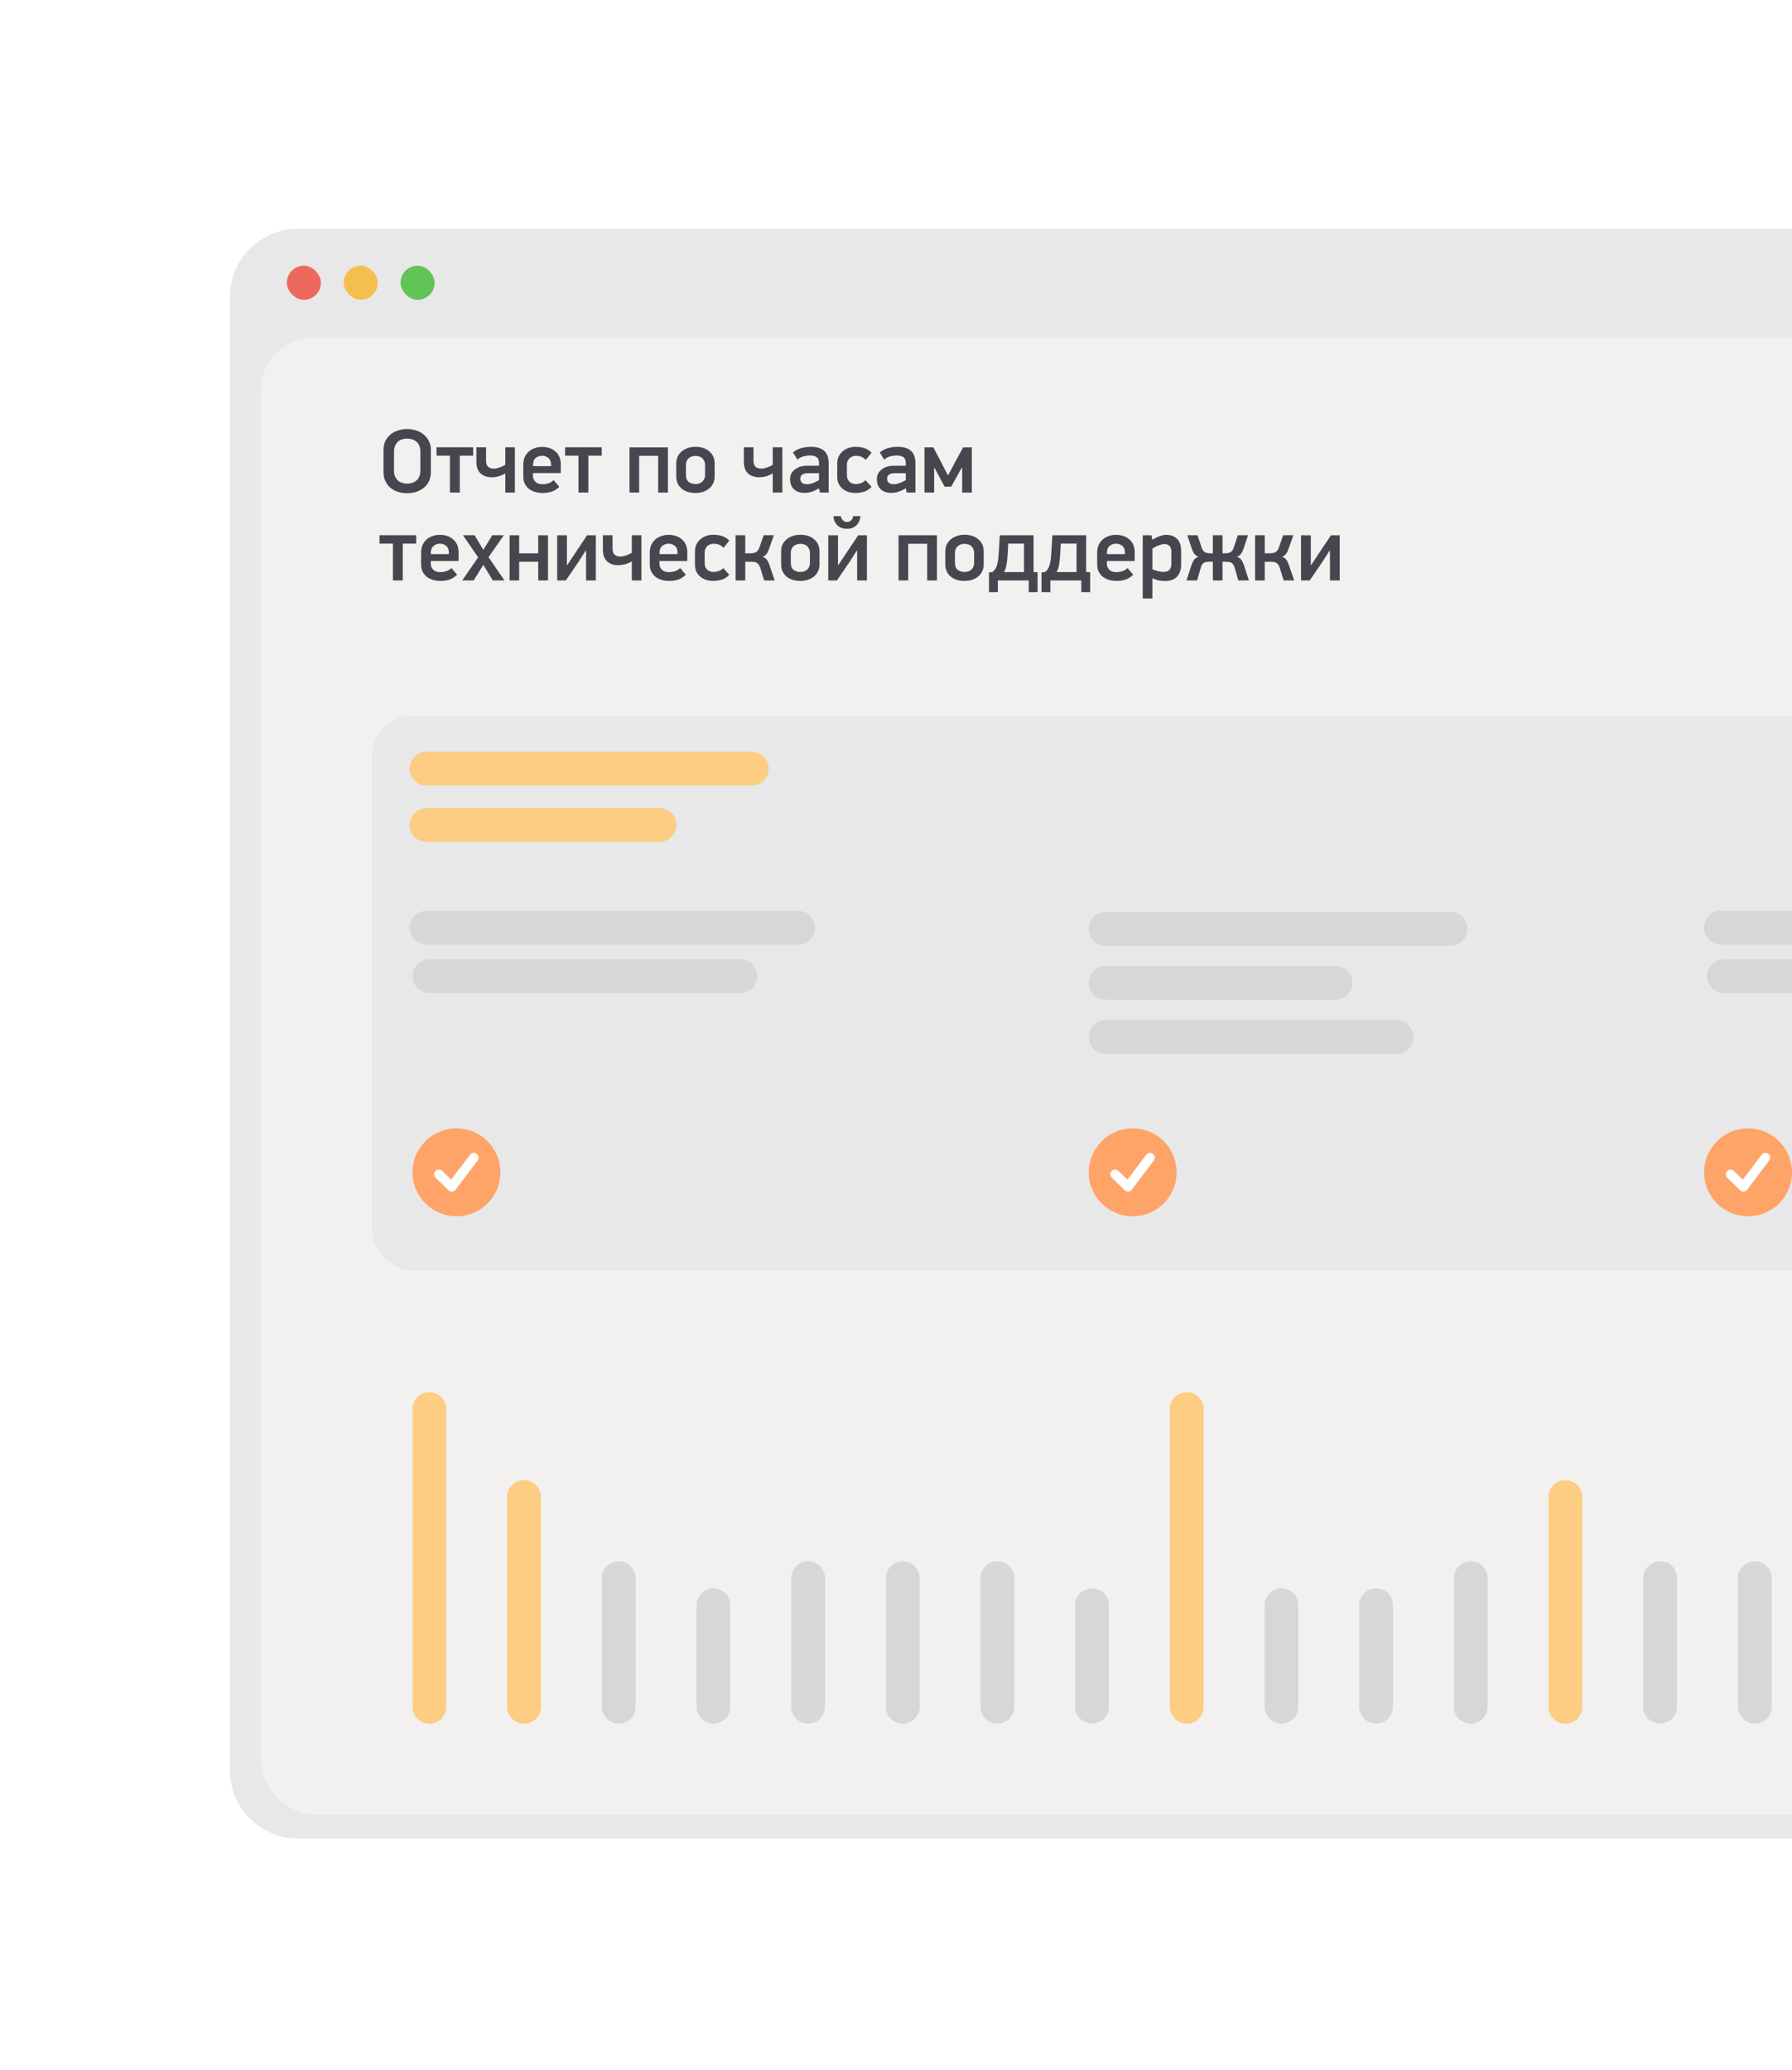 <svg width="265" height="306" viewBox="0 0 265 306" fill="none" xmlns="http://www.w3.org/2000/svg">
<g filter="url(#filter0_d_5042_89509)">
<path d="M34 27.088C34 21.517 38.517 17 44.088 17H353.912C359.483 17 364 21.517 364 27.088V33H34V27.088Z" fill="#E8E8E8"/>
<rect x="42.414" y="22.465" width="5.044" height="5.044" rx="2.522" fill="#ED695E"/>
<rect x="50.82" y="22.465" width="5.044" height="5.044" rx="2.522" fill="#F5BF4F"/>
<rect x="59.23" y="22.465" width="5.044" height="5.044" rx="2.522" fill="#61C454"/>
<path d="M34 33H364V244.912C364 250.483 359.483 255 353.912 255H44.088C38.517 255 34 250.483 34 244.912V33Z" fill="#E8E8E8"/>
<g clip-path="url(#clip0_5042_89509)">
<rect x="38.523" y="33" width="320.72" height="218.429" rx="8" fill="#F3F0F0"/>
<rect x="55" y="89" width="286" height="82" rx="6" fill="#E8E8E8"/>
<path fill-rule="evenodd" clip-rule="evenodd" d="M60.57 120.328C60.57 118.947 61.69 117.828 63.07 117.828H118.006C119.386 117.828 120.506 118.947 120.506 120.328C120.506 121.709 119.386 122.828 118.006 122.828H63.07C61.69 122.828 60.57 121.709 60.57 120.328Z" fill="#D7D7D7"/>
<path fill-rule="evenodd" clip-rule="evenodd" d="M252 120.328C252 118.947 253.119 117.828 254.5 117.828H309.435C310.816 117.828 311.935 118.947 311.935 120.328C311.935 121.709 310.816 122.828 309.435 122.828H254.5C253.119 122.828 252 121.709 252 120.328Z" fill="#D7D7D7"/>
<path fill-rule="evenodd" clip-rule="evenodd" d="M61 127.5C61 126.119 62.119 125 63.5 125H109.5C110.881 125 112 126.119 112 127.5C112 128.881 110.881 130 109.5 130H63.5C62.119 130 61 128.881 61 127.5Z" fill="#D7D7D7"/>
<path fill-rule="evenodd" clip-rule="evenodd" d="M252.43 127.5C252.43 126.119 253.549 125 254.93 125H300.93C302.31 125 303.43 126.119 303.43 127.5C303.43 128.881 302.31 130 300.93 130H254.93C253.549 130 252.43 128.881 252.43 127.5Z" fill="#D7D7D7"/>
<path fill-rule="evenodd" clip-rule="evenodd" d="M161 120.5C161 119.119 162.119 118 163.5 118H214.5C215.881 118 217 119.119 217 120.5C217 121.881 215.881 123 214.5 123H163.5C162.119 123 161 121.881 161 120.5Z" fill="#D7D7D7"/>
<path fill-rule="evenodd" clip-rule="evenodd" d="M161 128.5C161 127.119 162.119 126 163.5 126H197.5C198.881 126 200 127.119 200 128.5C200 129.881 198.881 131 197.5 131H163.5C162.119 131 161 129.881 161 128.5Z" fill="#D7D7D7"/>
<path fill-rule="evenodd" clip-rule="evenodd" d="M161 136.5C161 135.119 162.119 134 163.5 134H206.5C207.881 134 209 135.119 209 136.5C209 137.881 207.881 139 206.5 139H163.5C162.119 139 161 137.881 161 136.5Z" fill="#D7D7D7"/>
<path fill-rule="evenodd" clip-rule="evenodd" d="M60.57 96.812C60.57 95.432 61.69 94.312 63.07 94.312H111.178C112.558 94.312 113.678 95.432 113.678 96.812C113.678 98.193 112.558 99.312 111.178 99.312H63.07C61.69 99.312 60.57 98.193 60.57 96.812Z" fill="#FCCD82"/>
<path fill-rule="evenodd" clip-rule="evenodd" d="M60.57 105.156C60.57 103.776 61.69 102.656 63.07 102.656H97.521C98.902 102.656 100.021 103.776 100.021 105.156C100.021 106.537 98.902 107.656 97.521 107.656H63.07C61.69 107.656 60.57 106.537 60.57 105.156Z" fill="#FCCD82"/>
<path fill-rule="evenodd" clip-rule="evenodd" d="M67.5 163C71.09 163 74 160.09 74 156.5C74 152.91 71.09 150 67.5 150C63.91 150 61 152.91 61 156.5C61 160.09 63.91 163 67.5 163Z" fill="#FFA469"/>
<path fill-rule="evenodd" clip-rule="evenodd" d="M65.394 156.294C65.122 156.022 64.68 156.022 64.407 156.294C64.135 156.567 64.135 157.008 64.407 157.281L66.317 159.147C66.621 159.451 67.125 159.41 67.376 159.061L70.635 154.73C70.86 154.417 70.788 153.981 70.476 153.756C70.163 153.531 69.727 153.603 69.502 153.915L66.723 157.58L65.394 156.294Z" fill="white"/>
<path fill-rule="evenodd" clip-rule="evenodd" d="M167.5 163C171.09 163 174 160.09 174 156.5C174 152.91 171.09 150 167.5 150C163.91 150 161 152.91 161 156.5C161 160.09 163.91 163 167.5 163Z" fill="#FFA469"/>
<path fill-rule="evenodd" clip-rule="evenodd" d="M165.394 156.294C165.122 156.022 164.68 156.022 164.407 156.294C164.135 156.567 164.135 157.008 164.407 157.281L166.317 159.147C166.621 159.451 167.125 159.41 167.376 159.061L170.635 154.73C170.86 154.417 170.789 153.981 170.476 153.756C170.163 153.531 169.727 153.603 169.502 153.915L166.723 157.58L165.394 156.294Z" fill="white"/>
<path fill-rule="evenodd" clip-rule="evenodd" d="M258.5 163C262.09 163 265 160.09 265 156.5C265 152.91 262.09 150 258.5 150C254.91 150 252 152.91 252 156.5C252 160.09 254.91 163 258.5 163Z" fill="#FFA469"/>
<path fill-rule="evenodd" clip-rule="evenodd" d="M256.394 156.294C256.122 156.022 255.68 156.022 255.407 156.294C255.135 156.567 255.135 157.008 255.407 157.281L257.317 159.147C257.621 159.451 258.125 159.41 258.376 159.061L261.635 154.73C261.86 154.417 261.789 153.981 261.476 153.756C261.163 153.531 260.727 153.603 260.502 153.915L257.723 157.58L256.394 156.294Z" fill="white"/>
<path fill-rule="evenodd" clip-rule="evenodd" d="M91.5 238C90.119 238 89 236.881 89 235.5L89 216.5C89 215.119 90.119 214 91.5 214C92.881 214 94 215.119 94 216.5L94 235.5C94 236.881 92.881 238 91.5 238Z" fill="#D7D7D7"/>
<path fill-rule="evenodd" clip-rule="evenodd" d="M147.5 238C146.119 238 145 236.881 145 235.5L145 216.5C145 215.119 146.119 214 147.5 214C148.881 214 150 215.119 150 216.5L150 235.5C150 236.881 148.881 238 147.5 238Z" fill="#D7D7D7"/>
<path fill-rule="evenodd" clip-rule="evenodd" d="M259.5 238C258.119 238 257 236.881 257 235.5L257 216.5C257 215.119 258.119 214 259.5 214C260.881 214 262 215.119 262 216.5L262 235.5C262 236.881 260.881 238 259.5 238Z" fill="#D7D7D7"/>
<path fill-rule="evenodd" clip-rule="evenodd" d="M133.5 238C132.119 238 131 236.881 131 235.5L131 216.5C131 215.119 132.119 214 133.5 214C134.881 214 136 215.119 136 216.5L136 235.5C136 236.881 134.881 238 133.5 238Z" fill="#D7D7D7"/>
<path fill-rule="evenodd" clip-rule="evenodd" d="M245.5 238C244.119 238 243 236.881 243 235.5L243 216.5C243 215.119 244.119 214 245.5 214C246.881 214 248 215.119 248 216.5L248 235.5C248 236.881 246.881 238 245.5 238Z" fill="#D7D7D7"/>
<path fill-rule="evenodd" clip-rule="evenodd" d="M119.5 238C118.119 238 117 236.881 117 235.5L117 216.5C117 215.119 118.119 214 119.5 214C120.881 214 122 215.119 122 216.5L122 235.5C122 236.881 120.881 238 119.5 238Z" fill="#D7D7D7"/>
<path fill-rule="evenodd" clip-rule="evenodd" d="M217.5 238C216.119 238 215 236.881 215 235.5L215 216.5C215 215.119 216.119 214 217.5 214C218.881 214 220 215.119 220 216.5L220 235.5C220 236.881 218.881 238 217.5 238Z" fill="#D7D7D7"/>
<path fill-rule="evenodd" clip-rule="evenodd" d="M105.5 238C104.119 238 103 236.881 103 235.5L103 220.5C103 219.119 104.119 218 105.5 218C106.881 218 108 219.119 108 220.5L108 235.5C108 236.881 106.881 238 105.5 238Z" fill="#D7D7D7"/>
<path fill-rule="evenodd" clip-rule="evenodd" d="M203.5 238C202.119 238 201 236.881 201 235.5L201 220.5C201 219.119 202.119 218 203.5 218C204.881 218 206 219.119 206 220.5L206 235.5C206 236.881 204.881 238 203.5 238Z" fill="#D7D7D7"/>
<path fill-rule="evenodd" clip-rule="evenodd" d="M161.5 238C160.119 238 159 236.881 159 235.5L159 220.5C159 219.119 160.119 218 161.5 218C162.881 218 164 219.119 164 220.5L164 235.5C164 236.881 162.881 238 161.5 238Z" fill="#D7D7D7"/>
<path fill-rule="evenodd" clip-rule="evenodd" d="M189.5 238C188.119 238 187 236.881 187 235.5L187 220.5C187 219.119 188.119 218 189.5 218C190.881 218 192 219.119 192 220.5L192 235.5C192 236.881 190.881 238 189.5 238Z" fill="#D7D7D7"/>
<path fill-rule="evenodd" clip-rule="evenodd" d="M63.5 238C62.119 238 61 236.881 61 235.5L61 191.5C61 190.119 62.119 189 63.5 189C64.881 189 66 190.119 66 191.5L66 235.5C66 236.881 64.881 238 63.5 238Z" fill="#FCCD82"/>
<path fill-rule="evenodd" clip-rule="evenodd" d="M175.5 238C174.119 238 173 236.881 173 235.5L173 191.5C173 190.119 174.119 189 175.5 189C176.881 189 178 190.119 178 191.5L178 235.5C178 236.881 176.881 238 175.5 238Z" fill="#FCCD82"/>
<path fill-rule="evenodd" clip-rule="evenodd" d="M77.5 238C76.119 238 75 236.881 75 235.5L75 204.5C75 203.119 76.119 202 77.5 202C78.881 202 80 203.119 80 204.5L80 235.5C80 236.881 78.881 238 77.5 238Z" fill="#FCCD82"/>
<path fill-rule="evenodd" clip-rule="evenodd" d="M231.5 238C230.119 238 229 236.881 229 235.5L229 204.5C229 203.119 230.119 202 231.5 202C232.881 202 234 203.119 234 204.5L234 235.5C234 236.881 232.881 238 231.5 238Z" fill="#FCCD82"/>
<path d="M63.717 52.992C63.717 53.477 63.627 53.913 63.447 54.3C63.267 54.687 63.015 55.015 62.691 55.285C62.377 55.546 62.003 55.748 61.572 55.892C61.149 56.027 60.695 56.094 60.209 56.094C59.714 56.094 59.251 56.027 58.819 55.892C58.397 55.748 58.028 55.546 57.713 55.285C57.407 55.015 57.165 54.687 56.985 54.3C56.805 53.913 56.715 53.477 56.715 52.992V49.686C56.715 49.201 56.805 48.769 56.985 48.391C57.174 48.014 57.425 47.694 57.74 47.434C58.055 47.164 58.424 46.961 58.846 46.826C59.269 46.682 59.723 46.611 60.209 46.611C60.686 46.611 61.135 46.682 61.558 46.826C61.99 46.97 62.363 47.177 62.678 47.447C63.002 47.708 63.253 48.032 63.433 48.418C63.622 48.796 63.717 49.228 63.717 49.713V52.992ZM62.165 49.943C62.165 49.61 62.111 49.322 62.003 49.079C61.895 48.837 61.752 48.639 61.572 48.486C61.392 48.324 61.18 48.207 60.938 48.135C60.704 48.063 60.461 48.027 60.209 48.027C59.948 48.027 59.701 48.063 59.467 48.135C59.233 48.207 59.026 48.324 58.846 48.486C58.676 48.639 58.536 48.837 58.428 49.079C58.32 49.322 58.266 49.61 58.266 49.943V52.762C58.266 53.104 58.32 53.396 58.428 53.639C58.536 53.882 58.68 54.08 58.86 54.233C59.04 54.386 59.247 54.498 59.481 54.57C59.714 54.642 59.957 54.678 60.209 54.678C60.461 54.678 60.704 54.642 60.938 54.57C61.18 54.498 61.392 54.386 61.572 54.233C61.752 54.08 61.895 53.882 62.003 53.639C62.111 53.396 62.165 53.104 62.165 52.762V49.943ZM67.993 50.55V56H66.536V50.55H64.553V49.309H69.976V50.55H67.993ZM71.878 49.309V51.265C71.878 51.706 71.981 52.016 72.188 52.196C72.404 52.376 72.683 52.465 73.024 52.465C73.267 52.465 73.537 52.416 73.834 52.317C74.139 52.218 74.436 52.079 74.724 51.899V49.309H76.141V56H74.724V53.181C74.292 53.414 73.915 53.567 73.591 53.639C73.276 53.711 72.993 53.747 72.741 53.747C72.031 53.747 71.468 53.554 71.055 53.167C70.65 52.78 70.448 52.205 70.448 51.44V49.309H71.878ZM78.813 53.127V53.464C78.813 53.698 78.854 53.9 78.935 54.071C79.016 54.233 79.119 54.368 79.245 54.476C79.38 54.575 79.533 54.651 79.704 54.705C79.884 54.75 80.068 54.772 80.257 54.772C80.464 54.772 80.711 54.736 80.999 54.664C81.296 54.593 81.588 54.426 81.876 54.165C82.02 54.336 82.159 54.503 82.294 54.664C82.438 54.817 82.577 54.979 82.712 55.15C82.334 55.519 81.934 55.766 81.511 55.892C81.098 56.009 80.68 56.068 80.257 56.068C79.87 56.068 79.501 56.018 79.151 55.919C78.809 55.82 78.503 55.672 78.233 55.474C77.972 55.267 77.766 55.011 77.613 54.705C77.46 54.399 77.383 54.039 77.383 53.626V51.872C77.383 51.467 77.451 51.103 77.586 50.779C77.73 50.455 77.927 50.181 78.179 49.956C78.431 49.731 78.723 49.56 79.056 49.444C79.389 49.318 79.753 49.255 80.149 49.255C80.554 49.255 80.927 49.313 81.269 49.43C81.61 49.547 81.903 49.718 82.145 49.943C82.397 50.159 82.591 50.424 82.726 50.739C82.861 51.053 82.928 51.413 82.928 51.818V53.127H78.813ZM81.484 51.899C81.484 51.431 81.354 51.094 81.093 50.887C80.832 50.671 80.522 50.563 80.162 50.563C79.803 50.563 79.488 50.676 79.218 50.901C78.957 51.116 78.827 51.445 78.827 51.885V52.101H81.484V51.899ZM87.004 50.55V56H85.547V50.55H83.564V49.309H88.987V50.55H87.004ZM97.324 56V50.577H94.518V56H93.088V49.322H98.768V56H97.324ZM105.683 53.639C105.683 54.035 105.602 54.386 105.44 54.691C105.287 54.997 105.076 55.254 104.806 55.46C104.545 55.658 104.244 55.811 103.902 55.919C103.56 56.018 103.205 56.068 102.836 56.068C102.459 56.068 102.094 56.018 101.744 55.919C101.402 55.811 101.101 55.658 100.84 55.46C100.588 55.254 100.386 54.997 100.233 54.691C100.08 54.386 100.003 54.035 100.003 53.639V51.697C100.003 51.301 100.08 50.95 100.233 50.644C100.395 50.339 100.606 50.082 100.867 49.875C101.128 49.668 101.429 49.511 101.771 49.403C102.112 49.295 102.472 49.241 102.85 49.241C103.255 49.241 103.628 49.295 103.97 49.403C104.311 49.511 104.608 49.673 104.86 49.889C105.121 50.096 105.323 50.352 105.467 50.658C105.611 50.964 105.683 51.314 105.683 51.71V53.639ZM104.266 51.953C104.266 51.701 104.221 51.49 104.131 51.319C104.051 51.139 103.943 50.995 103.808 50.887C103.673 50.779 103.52 50.703 103.349 50.658C103.178 50.604 103.012 50.577 102.85 50.577C102.688 50.577 102.522 50.604 102.351 50.658C102.18 50.703 102.027 50.779 101.892 50.887C101.757 50.995 101.645 51.139 101.555 51.319C101.474 51.49 101.433 51.701 101.433 51.953V53.369C101.433 53.873 101.573 54.228 101.852 54.435C102.13 54.642 102.463 54.745 102.85 54.745C103.012 54.745 103.178 54.723 103.349 54.678C103.52 54.624 103.673 54.543 103.808 54.435C103.943 54.327 104.051 54.188 104.131 54.017C104.221 53.837 104.266 53.621 104.266 53.369V51.953ZM111.427 49.309V51.265C111.427 51.706 111.53 52.016 111.737 52.196C111.953 52.376 112.232 52.465 112.574 52.465C112.817 52.465 113.086 52.416 113.383 52.317C113.689 52.218 113.986 52.079 114.273 51.899V49.309H115.69V56H114.273V53.181C113.842 53.414 113.464 53.567 113.14 53.639C112.825 53.711 112.542 53.747 112.29 53.747C111.58 53.747 111.018 53.554 110.604 53.167C110.199 52.78 109.997 52.205 109.997 51.44V49.309H111.427ZM121.088 55.393C120.611 55.663 120.206 55.843 119.874 55.932C119.55 56.014 119.249 56.054 118.97 56.054C118.304 56.054 117.783 55.874 117.405 55.514C117.027 55.155 116.838 54.66 116.838 54.03C116.838 53.662 116.919 53.351 117.081 53.099C117.243 52.848 117.445 52.645 117.688 52.492C117.931 52.331 118.192 52.214 118.471 52.142C118.758 52.07 119.024 52.034 119.267 52.034H121.115V51.629C121.115 51.233 121.002 50.95 120.777 50.779C120.553 50.608 120.206 50.523 119.739 50.523C119.514 50.523 119.235 50.559 118.902 50.631C118.579 50.694 118.25 50.86 117.918 51.13L117.256 50.064C117.706 49.722 118.156 49.502 118.606 49.403C119.064 49.295 119.487 49.241 119.874 49.241C120.791 49.241 121.466 49.444 121.897 49.848C122.329 50.253 122.545 50.869 122.545 51.697V56H121.25L121.128 55.42L121.088 55.393ZM121.115 53.14H119.509C119.383 53.14 119.253 53.149 119.118 53.167C118.983 53.185 118.857 53.225 118.74 53.288C118.633 53.342 118.538 53.423 118.457 53.531C118.385 53.639 118.349 53.788 118.349 53.976C118.349 54.228 118.439 54.426 118.619 54.57C118.799 54.705 119.037 54.772 119.334 54.772C119.496 54.772 119.658 54.754 119.82 54.718C119.982 54.673 120.139 54.624 120.292 54.57C120.454 54.507 120.602 54.44 120.737 54.368C120.881 54.296 121.007 54.228 121.115 54.165V53.14ZM128.882 55.164C128.522 55.532 128.14 55.775 127.735 55.892C127.331 56.009 126.926 56.068 126.521 56.068C126.144 56.068 125.788 56.014 125.456 55.906C125.123 55.798 124.835 55.64 124.592 55.433C124.349 55.227 124.156 54.979 124.012 54.691C123.877 54.395 123.81 54.057 123.81 53.68V51.697C123.81 51.301 123.886 50.95 124.039 50.644C124.192 50.339 124.394 50.082 124.646 49.875C124.898 49.668 125.186 49.511 125.51 49.403C125.833 49.295 126.166 49.241 126.508 49.241C126.706 49.241 126.908 49.255 127.115 49.282C127.322 49.3 127.524 49.34 127.722 49.403C127.929 49.457 128.127 49.542 128.316 49.66C128.513 49.767 128.702 49.916 128.882 50.105L128.046 51.17C127.74 50.892 127.466 50.721 127.223 50.658C126.989 50.595 126.782 50.563 126.602 50.563C126.449 50.563 126.292 50.59 126.13 50.644C125.968 50.689 125.82 50.766 125.685 50.874C125.559 50.981 125.451 51.125 125.361 51.305C125.28 51.476 125.24 51.688 125.24 51.939V53.369C125.24 53.621 125.276 53.837 125.348 54.017C125.429 54.188 125.532 54.327 125.658 54.435C125.784 54.543 125.928 54.624 126.09 54.678C126.251 54.723 126.418 54.745 126.589 54.745C126.778 54.745 127.007 54.705 127.277 54.624C127.547 54.534 127.789 54.386 128.005 54.179L128.882 55.164ZM133.92 55.393C133.443 55.663 133.038 55.843 132.705 55.932C132.382 56.014 132.08 56.054 131.802 56.054C131.136 56.054 130.614 55.874 130.237 55.514C129.859 55.155 129.67 54.66 129.67 54.03C129.67 53.662 129.751 53.351 129.913 53.099C130.075 52.848 130.277 52.645 130.52 52.492C130.763 52.331 131.024 52.214 131.302 52.142C131.59 52.07 131.856 52.034 132.098 52.034H133.947V51.629C133.947 51.233 133.834 50.95 133.609 50.779C133.384 50.608 133.038 50.523 132.571 50.523C132.346 50.523 132.067 50.559 131.734 50.631C131.41 50.694 131.082 50.86 130.749 51.13L130.088 50.064C130.538 49.722 130.988 49.502 131.437 49.403C131.896 49.295 132.319 49.241 132.705 49.241C133.623 49.241 134.297 49.444 134.729 49.848C135.161 50.253 135.377 50.869 135.377 51.697V56H134.081L133.96 55.42L133.92 55.393ZM133.947 53.14H132.341C132.215 53.14 132.085 53.149 131.95 53.167C131.815 53.185 131.689 53.225 131.572 53.288C131.464 53.342 131.37 53.423 131.289 53.531C131.217 53.639 131.181 53.788 131.181 53.976C131.181 54.228 131.271 54.426 131.451 54.57C131.631 54.705 131.869 54.772 132.166 54.772C132.328 54.772 132.49 54.754 132.651 54.718C132.813 54.673 132.971 54.624 133.124 54.57C133.286 54.507 133.434 54.44 133.569 54.368C133.713 54.296 133.839 54.228 133.947 54.165V53.14ZM140.23 53.41L141.35 51.305L142.429 49.322H143.711V56H142.281V52.344H142.213L140.662 55.137H139.69L138.948 53.761L138.22 52.385H138.139V56H136.709V49.322H138.018L139.083 51.332L140.149 53.41H140.23ZM59.562 63.55V69H58.105V63.55H56.121V62.309H61.545V63.55H59.562ZM63.702 66.126V66.464C63.702 66.698 63.743 66.9 63.824 67.071C63.905 67.233 64.008 67.368 64.134 67.476C64.269 67.575 64.422 67.651 64.593 67.705C64.773 67.75 64.957 67.772 65.146 67.772C65.353 67.772 65.6 67.736 65.888 67.664C66.185 67.593 66.477 67.426 66.765 67.165C66.909 67.336 67.048 67.503 67.183 67.664C67.327 67.817 67.466 67.979 67.601 68.15C67.223 68.519 66.823 68.766 66.4 68.892C65.987 69.009 65.569 69.067 65.146 69.067C64.759 69.067 64.39 69.018 64.04 68.919C63.698 68.82 63.392 68.672 63.122 68.474C62.861 68.267 62.655 68.011 62.502 67.705C62.349 67.399 62.272 67.039 62.272 66.626V64.872C62.272 64.467 62.34 64.103 62.475 63.779C62.619 63.455 62.816 63.181 63.068 62.956C63.32 62.731 63.612 62.56 63.945 62.444C64.278 62.318 64.642 62.255 65.038 62.255C65.443 62.255 65.816 62.313 66.158 62.43C66.499 62.547 66.792 62.718 67.034 62.943C67.286 63.159 67.48 63.424 67.615 63.739C67.749 64.053 67.817 64.413 67.817 64.818V66.126H63.702ZM66.374 64.899C66.374 64.431 66.243 64.094 65.982 63.887C65.721 63.671 65.411 63.563 65.051 63.563C64.692 63.563 64.377 63.676 64.107 63.901C63.846 64.116 63.716 64.445 63.716 64.885V65.101H66.374V64.899ZM72.877 69L71.475 66.693L70.044 69H68.345L70.706 65.587L68.466 62.309H70.179L71.475 64.481L72.796 62.309H74.51L72.243 65.56L74.604 69H72.877ZM79.592 69V66.234H76.773V69H75.356V62.322H76.773V64.993H79.592V62.322H81.036V69H79.592ZM86.6 64.602L85.534 66.275L83.672 69H82.391V62.322H83.834V66.707H83.888L84.873 65.236L86.816 62.322H88.111V69H86.667V64.602H86.6ZM90.585 62.309V64.265C90.585 64.706 90.689 65.016 90.895 65.196C91.111 65.376 91.39 65.466 91.732 65.466C91.975 65.466 92.245 65.416 92.541 65.317C92.847 65.218 93.144 65.079 93.432 64.899V62.309H94.848V69H93.432V66.18C93 66.414 92.622 66.567 92.299 66.639C91.984 66.711 91.7 66.747 91.449 66.747C90.738 66.747 90.176 66.554 89.762 66.167C89.358 65.78 89.155 65.205 89.155 64.44V62.309H90.585ZM97.521 66.126V66.464C97.521 66.698 97.561 66.9 97.642 67.071C97.723 67.233 97.827 67.368 97.953 67.476C98.088 67.575 98.24 67.651 98.411 67.705C98.591 67.75 98.775 67.772 98.964 67.772C99.171 67.772 99.418 67.736 99.706 67.664C100.003 67.593 100.295 67.426 100.583 67.165C100.727 67.336 100.867 67.503 101.001 67.664C101.145 67.817 101.285 67.979 101.42 68.15C101.042 68.519 100.642 68.766 100.219 68.892C99.805 69.009 99.387 69.067 98.964 69.067C98.578 69.067 98.209 69.018 97.858 68.919C97.516 68.82 97.211 68.672 96.941 68.474C96.68 68.267 96.473 68.011 96.32 67.705C96.167 67.399 96.091 67.039 96.091 66.626V64.872C96.091 64.467 96.158 64.103 96.293 63.779C96.437 63.455 96.635 63.181 96.887 62.956C97.139 62.731 97.431 62.56 97.764 62.444C98.097 62.318 98.461 62.255 98.856 62.255C99.261 62.255 99.634 62.313 99.976 62.43C100.318 62.547 100.61 62.718 100.853 62.943C101.105 63.159 101.298 63.424 101.433 63.739C101.568 64.053 101.635 64.413 101.635 64.818V66.126H97.521ZM100.192 64.899C100.192 64.431 100.062 64.094 99.801 63.887C99.54 63.671 99.23 63.563 98.87 63.563C98.51 63.563 98.195 63.676 97.926 63.901C97.665 64.116 97.534 64.445 97.534 64.885V65.101H100.192V64.899ZM107.843 68.164C107.483 68.532 107.101 68.775 106.696 68.892C106.291 69.009 105.887 69.067 105.482 69.067C105.104 69.067 104.749 69.013 104.416 68.906C104.083 68.798 103.796 68.64 103.553 68.433C103.31 68.227 103.117 67.979 102.973 67.691C102.838 67.395 102.77 67.057 102.77 66.68V64.697C102.77 64.301 102.847 63.95 103 63.644C103.153 63.339 103.355 63.082 103.607 62.875C103.859 62.668 104.146 62.511 104.47 62.403C104.794 62.295 105.127 62.241 105.468 62.241C105.666 62.241 105.869 62.255 106.075 62.282C106.282 62.3 106.485 62.34 106.683 62.403C106.889 62.457 107.087 62.542 107.276 62.66C107.474 62.767 107.663 62.916 107.843 63.105L107.006 64.17C106.701 63.892 106.426 63.721 106.183 63.658C105.95 63.595 105.743 63.563 105.563 63.563C105.41 63.563 105.253 63.59 105.091 63.644C104.929 63.689 104.78 63.766 104.645 63.874C104.52 63.981 104.412 64.125 104.322 64.305C104.241 64.476 104.2 64.688 104.2 64.939V66.369C104.2 66.621 104.236 66.837 104.308 67.017C104.389 67.188 104.493 67.327 104.618 67.435C104.744 67.543 104.888 67.624 105.05 67.678C105.212 67.723 105.378 67.745 105.549 67.745C105.738 67.745 105.968 67.705 106.237 67.624C106.507 67.534 106.75 67.386 106.966 67.179L107.843 68.164ZM108.779 69V62.309H110.209V64.98H111.059C111.329 64.98 111.572 64.926 111.787 64.818C112.003 64.71 112.183 64.458 112.327 64.062L112.934 62.309H114.445L113.757 64.251C113.649 64.575 113.519 64.845 113.366 65.061C113.222 65.268 113.02 65.416 112.759 65.506C113.074 65.596 113.303 65.758 113.447 65.992C113.591 66.216 113.717 66.495 113.824 66.828L114.566 69H113.002L112.448 67.192C112.386 66.985 112.309 66.819 112.219 66.693C112.138 66.567 112.044 66.473 111.936 66.41C111.828 66.338 111.706 66.293 111.572 66.275C111.446 66.248 111.302 66.234 111.14 66.234H110.209V69H108.779ZM121.189 66.639C121.189 67.035 121.108 67.386 120.946 67.691C120.793 67.997 120.582 68.254 120.312 68.46C120.051 68.658 119.75 68.811 119.408 68.919C119.067 69.018 118.711 69.067 118.343 69.067C117.965 69.067 117.601 69.018 117.25 68.919C116.908 68.811 116.607 68.658 116.346 68.46C116.094 68.254 115.892 67.997 115.739 67.691C115.586 67.386 115.51 67.035 115.51 66.639V64.697C115.51 64.301 115.586 63.95 115.739 63.644C115.901 63.339 116.112 63.082 116.373 62.875C116.634 62.668 116.935 62.511 117.277 62.403C117.619 62.295 117.978 62.241 118.356 62.241C118.761 62.241 119.134 62.295 119.476 62.403C119.818 62.511 120.114 62.673 120.366 62.889C120.627 63.096 120.829 63.352 120.973 63.658C121.117 63.964 121.189 64.314 121.189 64.71V66.639ZM119.773 64.953C119.773 64.701 119.728 64.49 119.638 64.319C119.557 64.139 119.449 63.995 119.314 63.887C119.179 63.779 119.026 63.703 118.855 63.658C118.684 63.604 118.518 63.577 118.356 63.577C118.194 63.577 118.028 63.604 117.857 63.658C117.686 63.703 117.533 63.779 117.398 63.887C117.263 63.995 117.151 64.139 117.061 64.319C116.98 64.49 116.94 64.701 116.94 64.953V66.369C116.94 66.873 117.079 67.228 117.358 67.435C117.637 67.642 117.969 67.745 118.356 67.745C118.518 67.745 118.684 67.723 118.855 67.678C119.026 67.624 119.179 67.543 119.314 67.435C119.449 67.327 119.557 67.188 119.638 67.017C119.728 66.837 119.773 66.621 119.773 66.369V64.953ZM125.246 61.364C124.868 61.364 124.553 61.301 124.302 61.175C124.059 61.05 123.856 60.892 123.695 60.703C123.542 60.514 123.429 60.312 123.357 60.096C123.294 59.88 123.258 59.678 123.249 59.489H124.356C124.365 59.579 124.387 59.674 124.423 59.773C124.468 59.871 124.526 59.966 124.598 60.056C124.679 60.137 124.774 60.209 124.882 60.272C124.99 60.326 125.111 60.353 125.246 60.353C125.399 60.353 125.529 60.326 125.637 60.272C125.754 60.209 125.848 60.137 125.92 60.056C126.001 59.966 126.06 59.871 126.096 59.773C126.132 59.674 126.15 59.579 126.15 59.489H127.243C127.225 59.678 127.18 59.88 127.108 60.096C127.036 60.312 126.923 60.514 126.77 60.703C126.626 60.892 126.429 61.05 126.177 61.175C125.934 61.301 125.624 61.364 125.246 61.364ZM126.689 64.602L125.624 66.275L123.762 69H122.48V62.322H123.924V66.707H123.978L124.963 65.236L126.905 62.322H128.2V69H126.757V64.602H126.689ZM137.111 69V63.577H134.305V69H132.875V62.322H138.554V69H137.111ZM145.469 66.639C145.469 67.035 145.388 67.386 145.227 67.691C145.074 67.997 144.862 68.254 144.592 68.46C144.332 68.658 144.03 68.811 143.689 68.919C143.347 69.018 142.992 69.067 142.623 69.067C142.245 69.067 141.881 69.018 141.53 68.919C141.188 68.811 140.887 68.658 140.626 68.46C140.374 68.254 140.172 67.997 140.019 67.691C139.866 67.386 139.79 67.035 139.79 66.639V64.697C139.79 64.301 139.866 63.95 140.019 63.644C140.181 63.339 140.392 63.082 140.653 62.875C140.914 62.668 141.215 62.511 141.557 62.403C141.899 62.295 142.259 62.241 142.636 62.241C143.041 62.241 143.414 62.295 143.756 62.403C144.098 62.511 144.395 62.673 144.646 62.889C144.907 63.096 145.11 63.352 145.254 63.658C145.397 63.964 145.469 64.314 145.469 64.71V66.639ZM144.053 64.953C144.053 64.701 144.008 64.49 143.918 64.319C143.837 64.139 143.729 63.995 143.594 63.887C143.459 63.779 143.306 63.703 143.136 63.658C142.965 63.604 142.798 63.577 142.636 63.577C142.474 63.577 142.308 63.604 142.137 63.658C141.966 63.703 141.813 63.779 141.679 63.887C141.544 63.995 141.431 64.139 141.341 64.319C141.26 64.49 141.22 64.701 141.22 64.953V66.369C141.22 66.873 141.359 67.228 141.638 67.435C141.917 67.642 142.25 67.745 142.636 67.745C142.798 67.745 142.965 67.723 143.136 67.678C143.306 67.624 143.459 67.543 143.594 67.435C143.729 67.327 143.837 67.188 143.918 67.017C144.008 66.837 144.053 66.621 144.053 66.369V64.953ZM149.095 63.55L149.014 65.088C148.978 65.672 148.924 66.185 148.852 66.626C148.789 67.066 148.663 67.444 148.474 67.759H151.428V63.55H149.095ZM146.248 67.786C146.329 67.786 146.41 67.786 146.491 67.786C146.581 67.786 146.662 67.781 146.734 67.772C147.048 67.547 147.273 67.233 147.408 66.828C147.543 66.414 147.633 65.848 147.678 65.128L147.853 62.322H152.845V67.759C152.944 67.759 153.043 67.763 153.142 67.772C153.241 67.772 153.34 67.772 153.438 67.772V70.727H152.13V69H147.557V70.727H146.248V67.786ZM156.867 63.55L156.786 65.088C156.75 65.672 156.697 66.185 156.625 66.626C156.562 67.066 156.436 67.444 156.247 67.759H159.201V63.55H156.867ZM154.021 67.786C154.102 67.786 154.183 67.786 154.264 67.786C154.354 67.786 154.435 67.781 154.507 67.772C154.821 67.547 155.046 67.233 155.181 66.828C155.316 66.414 155.406 65.848 155.451 65.128L155.626 62.322H160.618V67.759C160.717 67.759 160.816 67.763 160.915 67.772C161.013 67.772 161.112 67.772 161.211 67.772V70.727H159.903V69H155.329V70.727H154.021V67.786ZM163.682 66.126V66.464C163.682 66.698 163.723 66.9 163.804 67.071C163.885 67.233 163.988 67.368 164.114 67.476C164.249 67.575 164.402 67.651 164.573 67.705C164.753 67.75 164.937 67.772 165.126 67.772C165.333 67.772 165.58 67.736 165.868 67.664C166.165 67.593 166.457 67.426 166.745 67.165C166.889 67.336 167.028 67.503 167.163 67.664C167.307 67.817 167.446 67.979 167.581 68.15C167.203 68.519 166.803 68.766 166.381 68.892C165.967 69.009 165.549 69.067 165.126 69.067C164.739 69.067 164.37 69.018 164.02 68.919C163.678 68.82 163.372 68.672 163.102 68.474C162.842 68.267 162.635 68.011 162.482 67.705C162.329 67.399 162.252 67.039 162.252 66.626V64.872C162.252 64.467 162.32 64.103 162.455 63.779C162.599 63.455 162.797 63.181 163.048 62.956C163.3 62.731 163.592 62.56 163.925 62.444C164.258 62.318 164.622 62.255 165.018 62.255C165.423 62.255 165.796 62.313 166.138 62.43C166.479 62.547 166.772 62.718 167.015 62.943C167.266 63.159 167.46 63.424 167.595 63.739C167.73 64.053 167.797 64.413 167.797 64.818V66.126H163.682ZM166.354 64.899C166.354 64.431 166.223 64.094 165.962 63.887C165.702 63.671 165.391 63.563 165.031 63.563C164.672 63.563 164.357 63.676 164.087 63.901C163.826 64.116 163.696 64.445 163.696 64.885V65.101H166.354V64.899ZM174.665 66.68C174.665 67.426 174.458 68.015 174.045 68.447C173.64 68.87 173.064 69.081 172.318 69.081C172.084 69.081 171.805 69.058 171.482 69.013C171.158 68.969 170.802 68.856 170.416 68.676V71.671H168.986V62.322H170.281L170.416 62.983C170.874 62.704 171.266 62.516 171.589 62.417C171.913 62.309 172.192 62.255 172.426 62.255C173.118 62.255 173.662 62.453 174.058 62.848C174.463 63.235 174.665 63.842 174.665 64.669V66.68ZM173.222 64.791C173.222 64.341 173.123 64.035 172.925 63.874C172.736 63.703 172.493 63.617 172.197 63.617C172.08 63.617 171.945 63.635 171.792 63.671C171.648 63.707 171.495 63.757 171.333 63.82C171.171 63.883 171.009 63.955 170.847 64.035C170.695 64.116 170.551 64.202 170.416 64.292V67.341C170.776 67.494 171.081 67.597 171.333 67.651C171.594 67.705 171.846 67.732 172.089 67.732C172.241 67.732 172.385 67.714 172.52 67.678C172.664 67.642 172.786 67.579 172.885 67.489C172.992 67.39 173.073 67.264 173.127 67.111C173.19 66.958 173.222 66.77 173.222 66.545V64.791ZM179.356 69V66.234H178.802C178.65 66.234 178.506 66.243 178.371 66.261C178.245 66.279 178.128 66.324 178.02 66.396C177.921 66.459 177.831 66.554 177.75 66.68C177.669 66.805 177.602 66.976 177.548 67.192L177.022 69H175.457L176.158 66.828C176.266 66.495 176.392 66.216 176.536 65.992C176.68 65.758 176.914 65.596 177.238 65.506C176.977 65.416 176.77 65.268 176.617 65.061C176.464 64.845 176.334 64.575 176.226 64.251L175.578 62.309H177.089L177.669 64.062C177.804 64.458 177.975 64.71 178.182 64.818C178.389 64.926 178.623 64.98 178.883 64.98H179.356V62.309H180.786V64.98H181.258C181.528 64.98 181.766 64.926 181.973 64.818C182.18 64.71 182.346 64.458 182.472 64.062L183.052 62.309H184.563L183.915 64.251C183.807 64.575 183.677 64.845 183.524 65.061C183.371 65.268 183.164 65.416 182.904 65.506C183.227 65.596 183.461 65.758 183.605 65.992C183.749 66.216 183.875 66.495 183.983 66.828L184.684 69H183.119L182.607 67.192C182.544 66.976 182.472 66.805 182.391 66.68C182.31 66.554 182.216 66.459 182.108 66.396C182.009 66.324 181.896 66.279 181.77 66.261C181.644 66.243 181.501 66.234 181.339 66.234H180.786V69H179.356ZM185.599 69V62.309H187.029V64.98H187.879C188.148 64.98 188.391 64.926 188.607 64.818C188.823 64.71 189.003 64.458 189.147 64.062L189.754 62.309H191.265L190.577 64.251C190.469 64.575 190.338 64.845 190.185 65.061C190.041 65.268 189.839 65.416 189.578 65.506C189.893 65.596 190.122 65.758 190.266 65.992C190.41 66.216 190.536 66.495 190.644 66.828L191.386 69H189.821L189.268 67.192C189.205 66.985 189.129 66.819 189.039 66.693C188.958 66.567 188.863 66.473 188.755 66.41C188.647 66.338 188.526 66.293 188.391 66.275C188.265 66.248 188.121 66.234 187.959 66.234H187.029V69H185.599ZM196.606 64.602L195.54 66.275L193.678 69H192.397V62.322H193.84V66.707H193.894L194.879 65.236L196.821 62.322H198.117V69H196.673V64.602H196.606Z" fill="#46474E"/>
</g>
</g>
<defs>
<filter id="filter0_d_5042_89509" x="0.372" y="0.186" width="397.255" height="305.255" filterUnits="userSpaceOnUse" color-interpolation-filters="sRGB">
<feFlood flood-opacity="0" result="BackgroundImageFix"/>
<feColorMatrix in="SourceAlpha" type="matrix" values="0 0 0 0 0 0 0 0 0 0 0 0 0 0 0 0 0 0 127 0" result="hardAlpha"/>
<feOffset dy="16.814"/>
<feGaussianBlur stdDeviation="16.814"/>
<feComposite in2="hardAlpha" operator="out"/>
<feColorMatrix type="matrix" values="0 0 0 0 0.275 0 0 0 0 0.278 0 0 0 0 0.306 0 0 0 0.2 0"/>
<feBlend mode="multiply" in2="BackgroundImageFix" result="effect1_dropShadow_5042_89509"/>
<feBlend mode="normal" in="SourceGraphic" in2="effect1_dropShadow_5042_89509" result="shape"/>
</filter>
<clipPath id="clip0_5042_89509">
<rect x="38.523" y="33" width="320.72" height="218.429" rx="8" fill="white"/>
</clipPath>
</defs>
</svg>

